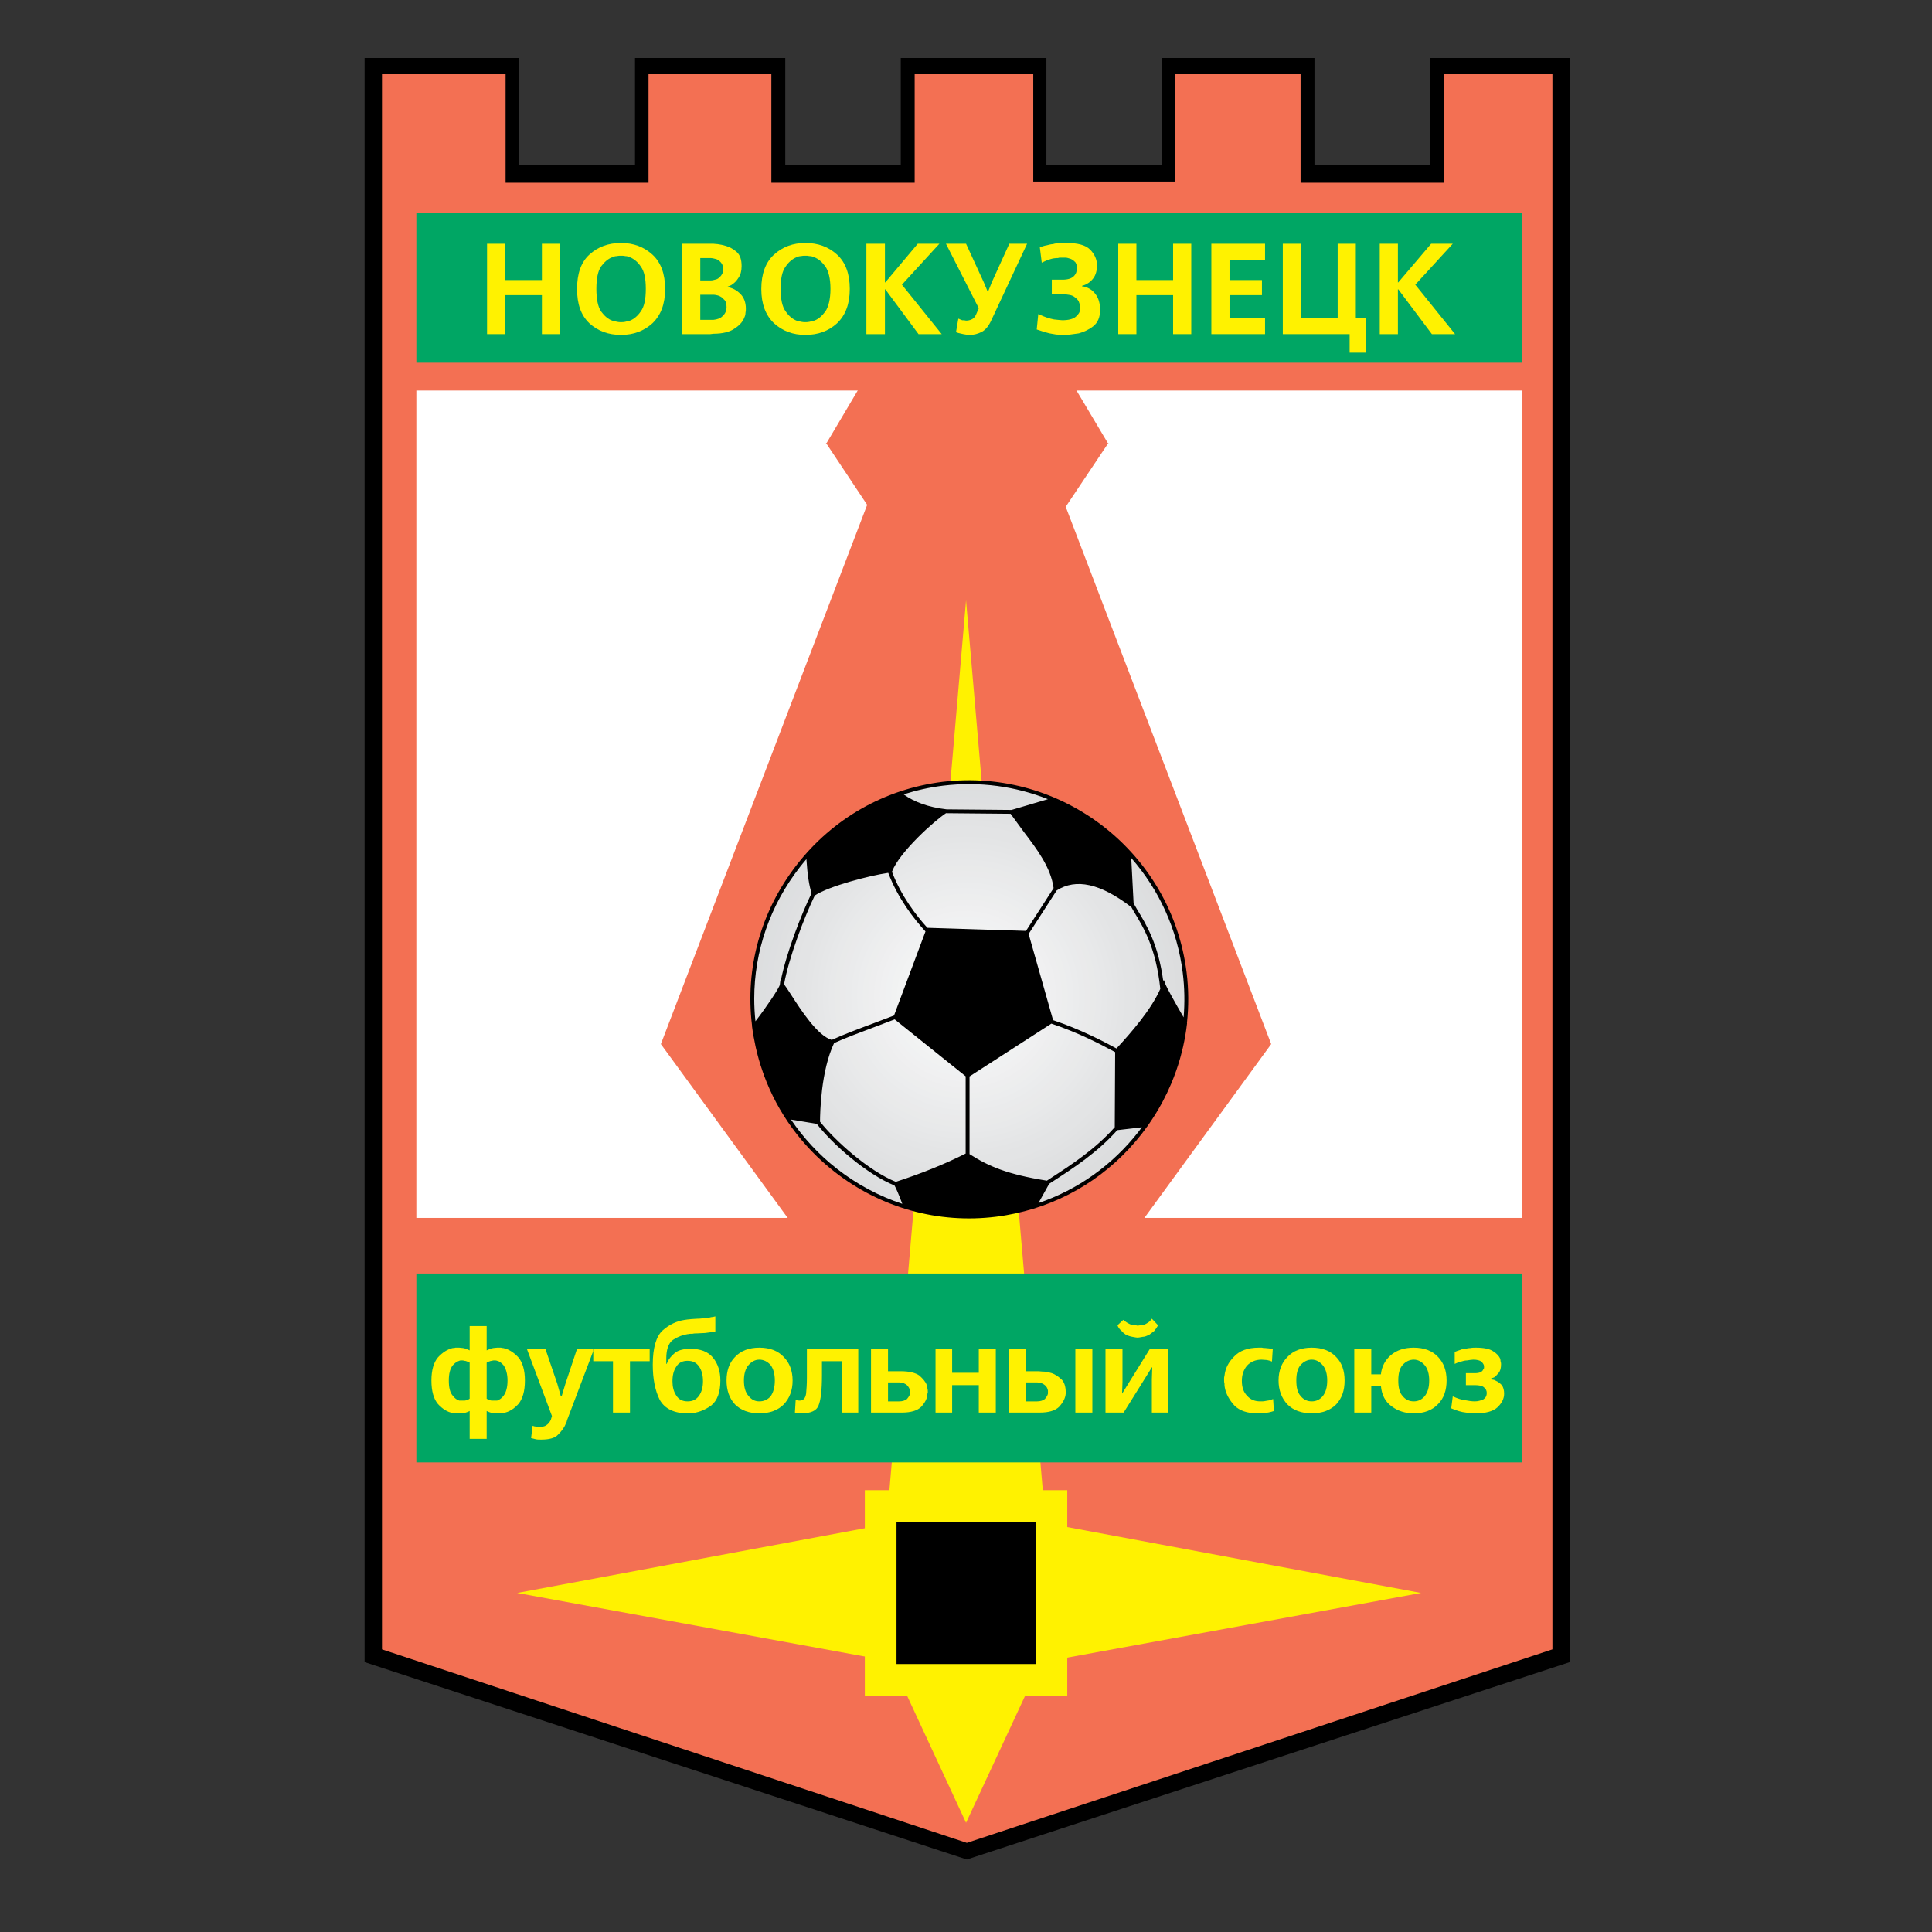 <?xml version="1.0" encoding="iso-8859-1"?>
<!-- Generator: Adobe Illustrator 24.0.1, SVG Export Plug-In . SVG Version: 6.00 Build 0)  -->
<svg version="1.1" id="Layer_1" xmlns="http://www.w3.org/2000/svg" xmlns:xlink="http://www.w3.org/1999/xlink" x="0px" y="0px"
	 viewBox="0 0 660 660" style="enable-background:new 0 0 660 660;" xml:space="preserve">
<rect x="0" y="0" width="660" height="660" fill="#333333" stroke="none"/>
<path style="fill:#FFFFFF;" d="M347.165,411.253c0-7.175-5.585-12.754-12.766-12.754c-7.182,0-12.765,5.579-12.765,12.754
	c0,6.382,5.583,12.766,12.765,12.766C341.58,424.018,347.165,417.635,347.165,411.253z"/>
<polygon points="124.551,567.796 330.28,635.229 536.275,567.796 536.275,19.8 488.502,19.8 488.502,56.483 449.045,56.483 
	449.045,19.8 397.047,19.8 397.047,56.483 357.465,56.483 357.465,19.8 307.715,19.8 307.715,56.483 268.258,56.483 268.258,19.8 
	216.923,19.8 216.923,56.483 177.336,56.483 177.336,19.8 124.551,19.8 "/>
<polygon style="fill:#F37053;" points="130.491,563.445 330.28,629.548 530.332,563.445 530.332,25.342 493.255,25.342 
	493.255,62.42 444.298,62.42 444.298,25.342 401.41,25.342 401.41,62.023 352.975,62.023 352.975,25.342 312.465,25.342 
	312.465,62.42 263.508,62.42 263.508,25.342 221.544,25.342 221.544,62.42 172.718,62.42 172.718,25.342 130.491,25.342 "/>
<rect x="142.234" y="133.411" style="fill:#FFFFFF;" width="377.802" height="282.644"/>
<polygon style="fill:#F37053;" points="282.377,151.355 282.116,151.355 282.244,151.489 282.116,151.622 282.377,151.622 
	296.235,172.47 225.766,356.673 225.766,356.673 225.766,356.673 330.015,499.576 434.26,356.673 434.26,356.673 434.26,356.673 
	364.064,173.128 378.44,151.622 378.71,151.622 378.579,151.489 378.71,151.355 378.44,151.355 330.28,70.47 "/>
<polygon style="fill:#FFF200;" points="302.832,520.688 176.677,544.176 304.415,567.532 330.015,622.691 355.482,567.927 
	485.467,544.176 357.202,520.294 330.015,205.062 "/>
<rect x="295.442" y="509.077" style="fill:#FFF200;" width="69.151" height="70.329"/>
<rect x="306.263" y="520.028" width="47.506" height="48.429"/>
<rect x="142.234" y="72.712" style="fill:#00A664;" width="377.802" height="51.197"/>
<rect x="142.234" y="435.052" style="fill:#00A664;" width="377.802" height="64.524"/>
<path style="fill:#FFF200;" d="M235.929,460.782c-0.396,0-0.661,0-1.056,0c-1.715,0.132-3.167,0.528-4.225,1.321
	c-1.319,1.059-2.11,2.111-2.638,3.168c0,0.133-0.132,0.259-0.132,0.391c0,0.139-0.133,0.139-0.133,0.271h-0.132v-1.85
	c0-3.169,0.793-5.277,2.244-6.331c1.584-1.057,3.301-1.718,5.016-1.983c0.13,0,0.13,0,0.13,0c0.529-0.132,1.057-0.132,1.583-0.132
	c0.53-0.131,1.058-0.131,1.584-0.131c0.793,0,1.584-0.132,2.641-0.132c1.055-0.133,2.241-0.265,3.56-0.529v-5.146
	c-0.527,0.133-1.055,0.266-1.451,0.266c-0.525,0.132-0.923,0.263-1.319,0.263c-0.528,0-0.923,0.132-1.452,0.132
	c-0.395,0-0.921,0.133-1.451,0.133h-0.131c-0.132,0-0.132,0-0.265,0c-0.658,0-1.451,0.131-2.112,0.131
	c-0.394,0-0.792,0.133-1.318,0.133c-0.263,0-0.66,0.131-0.924,0.131c-2.772,0.397-5.28,1.582-7.522,3.558
	c-2.24,1.985-3.431,5.938-3.431,11.745c0,4.885,0.792,8.846,2.376,12.008c1.715,3.04,4.88,4.62,9.501,4.62c0.13,0,0.13,0,0.13,0
	c0.131,0,0.265,0,0.396,0c0,0,0.133,0,0.265,0c2.639-0.13,5.015-1.058,7.257-2.637c2.113-1.718,3.169-4.483,3.169-8.577
	c0-3.035-0.792-5.673-2.508-7.783C241.866,461.707,239.228,460.782,235.929,460.782z M238.83,476.751
	c-0.924,1.315-2.112,1.977-3.958,1.977c-1.715,0-3.034-0.663-3.828-1.977c-0.926-1.317-1.319-3.036-1.319-4.887
	c0-1.971,0.394-3.69,1.319-5.012c0.794-1.322,2.113-1.977,3.828-1.977c1.846,0,3.033,0.655,3.958,1.977
	c0.924,1.322,1.319,3.04,1.319,5.012C240.149,473.715,239.754,475.434,238.83,476.751z"/>
<path style="fill:#FFF200;" d="M259.416,460.384c-3.561,0-6.333,1.059-8.312,3.173c-1.981,1.972-2.903,4.748-2.903,8.047
	c0,3.3,0.921,6.066,2.903,8.181c1.979,1.976,4.75,3.033,8.312,3.033c3.563,0,6.334-1.058,8.313-3.033
	c1.981-2.115,3.037-4.749,3.037-8.181c0-3.299-1.056-6.075-3.037-8.047C265.75,461.443,262.979,460.384,259.416,460.384z
	 M263.244,477.016c-1.055,1.183-2.374,1.712-3.828,1.712c-1.452,0-2.638-0.529-3.695-1.846c-1.055-1.184-1.583-2.903-1.583-5.277
	c0-2.242,0.528-4.092,1.583-5.282c1.057-1.184,2.243-1.844,3.695-1.844c1.454,0,2.773,0.661,3.828,1.844
	c0.923,1.19,1.451,3.04,1.451,5.282C264.694,473.979,264.167,475.699,263.244,477.016z"/>
<path style="fill:#FFF200;" d="M482.955,460.384c-3.161,0-5.674,0.794-7.783,2.512c-1.978,1.713-3.168,3.956-3.433,6.6h-3.294
	v-8.714h-5.804v21.774h5.804v-9.105h3.294c0.265,3.034,1.455,5.409,3.696,6.996c2.11,1.579,4.621,2.372,7.52,2.372
	c3.57,0,6.334-1.058,8.317-3.167c1.983-1.981,2.903-4.747,2.903-8.047c0-3.299-0.92-5.943-2.903-8.047
	C489.289,461.443,486.524,460.384,482.955,460.384z M486.656,477.016c-1.058,1.183-2.248,1.712-3.702,1.712
	c-1.449,0-2.765-0.529-3.822-1.846c-1.059-1.184-1.454-2.903-1.454-5.277c0-2.242,0.395-4.092,1.454-5.282
	c1.057-1.184,2.374-1.844,3.822-1.844c1.454,0,2.644,0.661,3.702,1.844c1.053,1.19,1.581,3.04,1.581,5.282
	C488.237,473.979,487.709,475.699,486.656,477.016z"/>
<path style="fill:#FFF200;" d="M434.524,478.065c-0.265,0.133-0.528,0.133-0.792,0.265c-0.391,0.133-0.92,0.133-1.448,0.265
	c-0.53,0.133-1.052,0.133-1.713,0.133c-1.85,0-3.3-0.529-4.489-1.846c-1.318-1.316-1.846-3.035-1.846-5.144
	c0-1.977,0.528-3.696,1.712-5.151c1.19-1.316,2.902-2.109,5.019-2.109c0.661,0,1.189,0.131,1.844,0.131
	c0.529,0.132,1.185,0.265,1.712,0.529l0.267-4.226c-0.398,0-0.794-0.132-1.185-0.265c-0.529,0-0.926-0.132-1.322-0.132
	c-0.396,0-0.787,0-1.185-0.133c-0.395,0-0.793,0-1.058,0c-3.829,0-6.598,1.059-8.451,3.042c-1.97,1.978-3.027,4.087-3.292,6.592
	c0,0.132-0.131,0.398-0.131,0.663c0,0.265,0,0.528,0,0.793c0,0.39,0,0.787,0.131,1.184c0,0.529,0,0.927,0.132,1.455
	c0.397,2.11,1.588,4.219,3.293,6.07c1.72,1.719,4.358,2.637,7.79,2.637c0.528,0,1.322,0,2.24-0.13c1.058,0,2.242-0.265,3.433-0.663
	l-0.265-4.092C434.922,477.934,434.791,477.934,434.524,478.065z"/>
<path style="fill:#FFF200;" d="M448.119,460.384c-3.563,0-6.334,1.059-8.309,3.173c-1.979,1.972-3.036,4.748-3.036,8.047
	c0,3.3,1.057,6.066,3.036,8.181c1.976,1.976,4.747,3.033,8.309,3.033c3.566,0,6.337-1.058,8.319-3.033
	c1.976-2.115,2.897-4.749,2.897-8.181c0-3.299-0.92-6.075-2.897-8.047C454.456,461.443,451.685,460.384,448.119,460.384z
	 M451.816,477.016c-1.058,1.183-2.242,1.712-3.697,1.712c-1.454,0-2.77-0.529-3.821-1.846c-1.058-1.184-1.455-2.903-1.455-5.277
	c0-2.242,0.397-4.092,1.455-5.282c1.051-1.184,2.368-1.844,3.821-1.844c1.455,0,2.639,0.661,3.697,1.844
	c1.053,1.19,1.581,3.04,1.581,5.282C453.396,473.979,452.869,475.699,451.816,477.016z"/>
<path style="fill:#FFF200;" d="M197.13,460.782l-3.956,11.875l-1.319,4.358h-0.265l-1.188-4.227l-4.093-12.007h-6.334l8.578,22.957
	l-0.395,1.324c-0.398,0.793-0.924,1.454-1.584,1.85c-0.531,0.398-1.319,0.522-2.507,0.522c-0.265,0-0.661,0-1.057-0.124
	c-0.394,0-0.791-0.133-1.056-0.265l-0.528,4.218c0.528,0.133,1.058,0.265,1.584,0.397c0.528,0.132,1.19,0.132,1.847,0.132
	c2.771,0,4.753-0.529,5.807-1.72c1.19-1.183,2.112-2.368,2.642-3.82c0-0.133,0.128-0.266,0.262-0.53c0-0.132,0.13-0.395,0.13-0.528
	l8.975-23.668v-0.745H197.13z"/>
<polygon style="fill:#FFF200;" points="202.807,461.178 202.672,461.527 202.672,465.006 202.807,465.006 209.402,465.006 
	209.402,482.556 215.209,482.556 215.209,465.006 221.938,465.006 221.938,460.782 202.935,460.782 "/>
<path style="fill:#FFF200;" d="M171.927,460.517c-0.265,0-0.528,0-0.793-0.133c-0.265,0-0.525,0-0.791,0c-0.263,0-0.395,0-0.528,0
	c-0.396,0-0.923,0.133-1.319,0.133c-0.792,0.132-1.451,0.396-2.244,0.793v-8.311h-5.807v8.311c-0.79-0.397-1.452-0.661-2.241-0.793
	c-0.397,0-0.926-0.133-1.323-0.133c-0.129,0-0.394,0-0.525,0c-0.267,0-0.53,0-0.794,0c-0.261,0.133-0.658,0.133-0.922,0.133
	c-1.717,0.396-3.433,1.454-5.017,3.174c-1.451,1.713-2.24,4.352-2.24,7.914c0,3.697,0.79,6.329,2.24,8.047
	c1.584,1.719,3.299,2.772,5.017,3.036c0.264,0,0.661,0.13,0.922,0.13c0.265,0,0.528,0,0.794,0c0.265,0,0.396,0,0.525,0
	c0.661,0,1.19,0,1.717-0.13c0.66-0.133,1.319-0.397,1.847-0.663v9.503h5.807v-9.503c0.528,0.265,1.189,0.53,1.847,0.663
	c0.53,0.13,1.058,0.13,1.716,0.13c0.133,0,0.265,0,0.528,0c0.266,0,0.526,0,0.791,0c0.265,0,0.528-0.13,0.793-0.13
	c1.846-0.265,3.561-1.317,5.145-3.036c1.451-1.718,2.244-4.351,2.244-8.047c0-3.563-0.793-6.201-2.244-7.914
	C175.488,461.971,173.772,460.913,171.927,460.517z M160.445,477.802c-0.133,0.132-0.265,0.132-0.396,0.263
	c-0.131,0-0.265,0.133-0.393,0.133c-0.265,0.132-0.663,0.265-1.058,0.265c-0.265,0-0.658,0-0.924,0c-0.265,0-0.528,0-0.792,0
	c-0.792-0.265-1.581-0.792-2.241-1.712c-0.927-1.052-1.319-2.771-1.319-5.146c0-2.242,0.393-3.96,1.319-5.151
	c0.661-0.793,1.45-1.315,2.241-1.58c0.265-0.133,0.528-0.133,0.792-0.133c0.266,0,0.66,0,0.924,0.133
	c0.395,0,0.793,0.132,1.058,0.265c0.128,0,0.262,0,0.393,0.132c0.132,0,0.264,0.133,0.396,0.259V477.802z M172.06,476.751
	c-0.661,0.92-1.451,1.448-2.245,1.712c-0.265,0-0.658,0-0.923,0c-0.263,0-0.528,0-0.926,0c-0.263,0-0.657-0.133-0.921-0.265
	c-0.133,0-0.265-0.133-0.398-0.133c-0.131-0.131-0.263-0.131-0.395-0.263V465.53c0.132-0.125,0.264-0.259,0.395-0.259
	c0.133-0.132,0.265-0.132,0.398-0.132c0.265-0.133,0.658-0.265,0.921-0.265c0.398-0.133,0.663-0.133,0.926-0.133
	c0.265,0,0.658,0,0.923,0.133c0.794,0.132,1.584,0.787,2.245,1.58c0.79,1.19,1.319,2.909,1.319,5.151
	C173.379,473.979,172.85,475.699,172.06,476.751z"/>
<path style="fill:#FFF200;" d="M384.518,455.901c0.785,0.398,1.579,0.661,2.374,0.793c0.793,0.133,1.322,0.265,1.718,0.265
	c0.396,0,0.924-0.132,1.713-0.265c0.788,0,1.58-0.395,2.374-0.793c0.53-0.396,1.058-0.793,1.587-1.19
	c0.396-0.528,0.926-1.183,1.316-1.976l-2.109-2.243c-0.398,0.529-0.794,1.057-1.324,1.322c-0.529,0.391-1.057,0.656-1.58,0.788
	c-0.398,0.133-0.663,0.133-1.053,0.133c-0.269,0-0.528,0.131-0.924,0.131c-0.133,0-0.396-0.131-0.661-0.131
	c-0.265,0-0.397,0-0.662,0c-0.66-0.133-1.189-0.265-1.85-0.663c-0.528-0.258-1.052-0.656-1.713-1.184l-1.977,1.847
	c0.263,0.793,0.793,1.448,1.321,1.844C383.458,455.109,383.988,455.505,384.518,455.901z"/>
<polygon style="fill:#FFF200;" points="334.369,468.968 325.265,468.968 325.265,460.782 319.59,460.782 319.59,482.556 
	325.265,482.556 325.265,473.186 334.369,473.186 334.369,482.556 340.182,482.556 340.182,460.782 334.369,460.782 "/>
<path style="fill:#FFF200;" d="M359.31,469.1c-0.919-0.265-1.845-0.529-2.638-0.529c-0.926,0-1.454-0.133-1.852-0.133h-0.529h-3.822
	v-7.656h-5.807v21.774h9.628h0.927c3.04,0,5.277-0.655,6.598-1.978c1.322-1.455,2.115-2.907,2.248-4.488c0-0.133,0-0.133,0-0.265
	c0-0.126,0-0.259,0-0.259c0-1.983-0.528-3.438-1.454-4.358C361.553,470.283,360.496,469.496,359.31,469.1z M357.994,475.302
	c0,0,0,0.132,0,0.265c0,0,0,0.132,0,0.259c0,0,0,0.131,0,0.265c-0.133,0.661-0.529,1.19-1.057,1.844
	c-0.663,0.529-1.588,0.794-2.646,0.794c-0.132,0-0.258,0-0.258,0h-3.564v-6.468h3.564c0,0,0.126,0,0.258,0
	c1.19,0,1.983,0.397,2.646,0.926c0.66,0.529,0.924,1.19,1.057,1.851C357.994,475.169,357.994,475.169,357.994,475.302z"/>
<rect x="367.358" y="460.782" style="fill:#FFF200;" width="5.807" height="21.774"/>
<path style="fill:#FFF200;" d="M275.647,469.761c0,0.132,0,0.257,0,0.522c0,0.133,0,0.265,0,0.397c0,2.108-0.131,3.96-0.265,5.409
	c-0.265,1.581-0.921,2.374-2.24,2.374c-0.265,0-0.401,0-0.663-0.133c-0.263,0-0.528-0.132-0.66-0.132l-0.265,4.357
	c0.265,0,0.396,0.133,0.661,0.133c0.263,0,0.396,0.13,0.661,0.13c0.128,0,0.393,0,0.526,0c0.263,0,0.395,0,0.528,0
	c3.035,0,5.015-0.918,5.674-2.637c0.792-1.851,1.188-5.276,1.188-10.421v-4.754h6.73v17.549h5.674v-21.774h-17.55V469.761z"/>
<path style="fill:#FFF200;" d="M513.047,473.186c-0.661-0.661-1.316-1.19-1.978-1.448c-0.396-0.265-0.794-0.402-1.059-0.402
	c-0.395-0.127-0.66-0.127-0.924-0.26c0.131-0.13,0.396-0.13,0.529-0.263c0.263-0.132,0.528-0.132,0.793-0.265
	c0.53-0.398,1.058-0.92,1.58-1.58c0.53-0.663,0.794-1.588,0.794-2.909c0-0.259,0-0.529-0.133-0.788c0-0.396-0.131-0.661-0.131-1.057
	c-0.396-0.921-1.184-1.847-2.507-2.639c-1.189-0.793-3.167-1.191-5.806-1.191c-0.661,0-1.322,0-1.85,0.133
	c-0.662,0-1.19,0.132-1.845,0.265c-0.53,0-1.191,0.132-1.713,0.396c-0.529,0.132-1.19,0.397-1.85,0.661v4.093
	c0.263-0.132,0.66-0.271,0.924-0.402c0.265-0.125,0.529-0.125,0.794-0.259c0.924-0.265,1.712-0.529,2.499-0.529
	c0.926-0.132,1.587-0.263,2.116-0.263c1.321,0,2.242,0.263,2.771,0.661c0.528,0.522,0.792,0.92,0.918,1.448c0,0.131,0,0.131,0,0.131
	c0,0.133,0,0.133,0,0.265c0,0,0,0.133,0,0.396c-0.126,0.133-0.126,0.265-0.257,0.398c-0.133,0.396-0.398,0.66-0.789,0.924
	c-0.528,0.266-1.189,0.397-2.115,0.397h-3.035v4.086h3.035c1.586,0,2.639,0.265,3.161,0.793c0.663,0.529,0.926,1.189,0.926,1.846
	c0,1.057-0.397,1.718-1.183,2.24c-0.921,0.398-1.847,0.663-2.904,0.663c-0.926,0-1.983-0.133-3.299-0.397
	c-1.316-0.132-2.77-0.66-4.226-1.315l-0.528,4.091c1.85,0.794,3.563,1.317,5.018,1.449c1.581,0.263,2.638,0.263,3.299,0.263
	c3.426,0,5.937-0.66,7.392-1.976c1.581-1.455,2.368-3.04,2.368-4.753C513.833,474.905,513.576,473.979,513.047,473.186z"/>
<polygon style="fill:#FFF200;" points="383.327,476.09 383.458,472.129 383.458,460.782 377.653,460.782 377.653,482.556 
	383.855,482.556 393.491,467.117 393.622,467.117 393.491,471.209 393.491,482.556 399.162,482.556 399.162,460.782 
	392.828,460.782 "/>
<path style="fill:#FFF200;" d="M316.555,473.054c-0.394-1.058-1.322-2.108-2.506-3.161c-1.319-0.924-3.431-1.455-6.334-1.455h-0.53
	h-3.826v-7.656h-5.808v21.774h9.634h0.926c3.035,0,5.277-0.655,6.597-1.978c1.319-1.455,2.112-2.907,2.112-4.488
	c0.133-0.133,0.133-0.133,0.133-0.265c0-0.126,0-0.259,0-0.259c0-0.398,0-0.795-0.133-1.19
	C316.82,473.979,316.687,473.584,316.555,473.054z M310.881,475.302c0,0,0,0.132,0,0.265c0,0,0,0.132,0,0.259c0,0,0,0.131,0,0.265
	c-0.131,0.661-0.529,1.19-1.054,1.844c-0.661,0.529-1.587,0.794-2.642,0.794c-0.131,0-0.265,0-0.265,0h-3.561v-6.468h3.561
	c0,0,0.133,0,0.265,0c1.189,0,1.98,0.397,2.642,0.926c0.525,0.529,0.923,1.19,1.054,1.851
	C310.881,475.169,310.881,475.169,310.881,475.302z"/>
<polygon style="fill:#FFF200;" points="172.586,100.818 185.122,100.818 185.122,114.146 191.325,114.146 191.325,83.269 
	185.122,83.269 185.122,95.673 172.586,95.673 172.586,83.269 166.384,83.269 166.384,114.146 172.586,114.146 "/>
<path style="fill:#FFF200;" d="M222.863,86.965c-2.904-2.641-6.463-3.961-10.69-3.961c-4.355,0-7.915,1.319-10.82,3.961
	c-2.904,2.638-4.223,6.596-4.223,11.74c0,5.147,1.319,8.973,4.223,11.746c2.906,2.639,6.465,3.958,10.82,3.958
	c4.227,0,7.786-1.319,10.69-3.958c2.903-2.773,4.352-6.599,4.352-11.746C227.216,93.561,225.766,89.603,222.863,86.965z
	 M218.905,106.36c-1.054,1.582-2.377,2.64-3.695,3.166c-0.527,0.131-1.056,0.265-1.584,0.396c-0.526,0.133-1.055,0.133-1.452,0.133
	c-0.393,0-0.922,0-1.451-0.133c-0.528-0.131-1.055-0.265-1.585-0.396c-1.451-0.527-2.638-1.584-3.824-3.166
	c-1.055-1.584-1.584-4.222-1.584-7.655c0-3.561,0.529-6.067,1.584-7.65c1.186-1.585,2.374-2.641,3.824-3.167
	c0.529-0.265,1.056-0.396,1.585-0.396c0.529-0.133,1.058-0.133,1.451-0.133c0.398,0,0.926,0,1.452,0.133
	c0.528,0,1.057,0.132,1.584,0.396c1.319,0.526,2.641,1.582,3.695,3.167c1.186,1.584,1.714,4.089,1.714,7.65
	C220.619,102.138,220.091,104.776,218.905,106.36z"/>
<path style="fill:#FFF200;" d="M243.715,114.014c3.167,0,5.672-0.66,7.125-1.717c1.715-1.055,2.901-2.374,3.431-3.825
	c0.265-0.529,0.396-1.054,0.396-1.584c0.129-0.528,0.129-1.054,0.129-1.452c0-2.112-0.657-3.827-1.844-5.015
	c-1.319-1.32-2.771-2.11-4.619-2.373c0.262-0.133,0.527-0.266,0.923-0.398c0.265-0.132,0.661-0.265,0.924-0.525
	c0.792-0.529,1.452-1.19,2.11-2.245c0.661-0.923,1.055-2.242,1.055-3.958c0-2.245-0.525-3.827-1.713-4.883
	c-1.19-1.055-2.509-1.716-3.959-2.112c-0.791-0.262-1.717-0.394-2.509-0.527c-0.528,0-1.054-0.132-1.449-0.132
	c-0.265,0-0.398,0-0.663,0h-10.027v30.877h9.631C243.052,114.146,243.317,114.014,243.715,114.014z M239.228,88.151h2.77
	c0.658,0,1.188,0,1.717,0.13c0.657,0.133,1.186,0.265,1.583,0.528c0.792,0.531,1.187,1.059,1.451,1.585
	c0.133,0.265,0.133,0.529,0.265,0.79c0,0.265,0,0.531,0,0.794c0,0.132,0,0.396,0,0.794c-0.132,0.26-0.132,0.527-0.396,0.921
	c-0.263,0.53-0.661,0.923-1.32,1.451c-0.396,0.266-0.926,0.398-1.583,0.529c-0.398,0.13-0.927,0.13-1.452,0.13h-3.035V88.151z
	 M239.228,100.686h3.428c0.265,0,0.661,0,1.059,0c0.525,0,1.054,0.133,1.583,0.264c0.792,0.265,1.451,0.659,1.981,1.32
	c0.658,0.53,0.923,1.452,0.923,2.638c0,1.319-0.528,2.376-1.453,3.166c-0.659,0.663-1.714,1.055-3.034,1.188
	c-0.265,0-0.663,0-1.059,0h-3.428V100.686z"/>
<path style="fill:#FFF200;" d="M275.118,114.409c4.356,0,7.919-1.319,10.822-3.958c2.903-2.773,4.355-6.599,4.355-11.746
	c0-5.144-1.452-9.102-4.355-11.74c-2.903-2.641-6.466-3.961-10.822-3.961c-4.221,0-7.786,1.319-10.687,3.961
	c-2.903,2.638-4.355,6.596-4.355,11.74c0,5.147,1.452,8.973,4.355,11.746C267.332,113.09,270.897,114.409,275.118,114.409z
	 M268.39,91.055c1.057-1.585,2.376-2.641,3.695-3.167c0.528-0.265,1.058-0.396,1.582-0.396c0.529-0.133,1.056-0.133,1.451-0.133
	c0.529,0,0.926,0,1.452,0.133c0.53,0,1.055,0.132,1.584,0.396c1.452,0.526,2.639,1.582,3.828,3.167
	c1.055,1.584,1.717,4.089,1.717,7.65c0,3.433-0.663,6.071-1.717,7.655c-1.189,1.582-2.376,2.64-3.828,3.166
	c-0.529,0.131-1.054,0.265-1.584,0.396c-0.526,0.133-0.923,0.133-1.452,0.133c-0.395,0-0.921,0-1.451-0.133
	c-0.525-0.131-1.055-0.265-1.582-0.396c-1.319-0.527-2.638-1.584-3.695-3.166c-1.189-1.584-1.714-4.222-1.714-7.655
	C266.676,95.144,267.201,92.638,268.39,91.055z"/>
<polygon style="fill:#FFF200;" points="302.305,98.838 302.434,98.838 313.785,114.146 321.703,114.146 308.111,97.254 
	320.909,83.269 313.521,83.269 302.434,96.464 302.305,96.464 302.305,83.269 295.971,83.269 295.971,114.146 302.305,114.146 "/>
<path style="fill:#FFF200;" d="M333.446,107.418c-0.396,0.921-0.923,1.448-1.584,1.711c-0.525,0.265-1.188,0.398-1.847,0.398
	c-0.262,0-0.529-0.133-0.66-0.133c-0.263,0-0.528,0-0.659,0c-0.265-0.132-0.394-0.132-0.661-0.265
	c-0.262-0.129-0.526-0.263-0.658-0.263l-0.793,4.618c0.134,0,0.266,0.133,0.395,0.133c0.133,0,0.265,0.133,0.398,0.133
	c0.528,0.132,1.055,0.265,1.715,0.396c0.661,0.131,1.451,0.263,2.245,0.263c1.448,0,2.77-0.395,4.089-1.055
	c1.188-0.66,2.243-1.848,3.167-3.828l12.274-26.258h-6.072l-5.938,13.062l-1.322,3.301h-0.131l-1.317-3.168l-6.072-13.195h-6.861
	l11.215,22.035L333.446,107.418z"/>
<path style="fill:#FFF200;" d="M369.606,97.782V97.65c1.58-0.396,2.904-1.319,3.822-2.507c0.926-1.186,1.322-2.77,1.322-4.485
	c0-1.982-0.793-3.829-2.374-5.41c-1.58-1.584-4.357-2.245-8.047-2.245c-0.926,0-1.718,0-2.381,0
	c-0.793,0.132-1.579,0.132-2.241,0.396c-0.788,0-1.449,0.265-2.111,0.398c-0.793,0.129-1.585,0.393-2.378,0.657l0.659,5.278
	c1.059-0.526,1.983-0.924,2.904-1.188c0.795-0.265,1.714-0.395,2.639-0.395c0.263-0.13,0.528-0.13,0.793-0.13
	c0.265,0,0.529,0,0.794,0c0.265,0,0.53,0,0.924,0c0.524,0,0.92,0.13,1.324,0.26c0.655,0.133,1.309,0.528,1.838,1.059
	c0.529,0.393,0.794,1.186,0.794,2.241c0,1.057-0.265,1.98-1.057,2.77c-0.789,0.793-2.104,1.19-3.823,1.19h-3.697v5.012h3.697
	c1.978,0,3.292,0.265,4.086,0.925c0.926,0.66,1.454,1.321,1.587,1.979c0.131,0.395,0.265,0.66,0.265,0.926c0,0.393,0,0.658,0,0.921
	v0.132c0,0.133,0,0.133,0,0.265c0,0.923-0.529,1.717-1.455,2.507c-0.926,0.793-2.505,1.186-4.616,1.186
	c-0.397,0-1.454-0.132-2.77-0.265c-1.454-0.263-3.167-0.79-5.415-1.844l-0.529,5.277c0.926,0.264,1.587,0.528,2.379,0.792
	c0.663,0.129,1.322,0.395,1.978,0.527c0.793,0.133,1.455,0.265,2.242,0.396c0.794,0,1.587,0.132,2.512,0.132
	c0.66,0,1.454,0,2.373-0.132c0.92-0.131,1.979-0.263,2.903-0.396c1.851-0.527,3.559-1.319,5.013-2.506
	c1.455-1.188,2.248-3.036,2.248-5.412c0-2.374-0.528-4.218-1.719-5.674C373.038,98.97,371.584,98.048,369.606,97.782z"/>
<polygon style="fill:#FFF200;" points="400.75,95.673 388.213,95.673 388.213,83.269 382.01,83.269 382.01,114.146 388.213,114.146 
	388.213,100.818 400.75,100.818 400.75,114.146 406.952,114.146 406.952,83.269 400.75,83.269 "/>
<polygon style="fill:#FFF200;" points="432.157,108.604 420.019,108.604 420.019,100.818 431.1,100.818 431.1,95.673 
	420.019,95.673 420.019,88.809 432.157,88.809 432.157,83.269 413.815,83.269 413.815,114.146 432.157,114.146 "/>
<polygon style="fill:#FFF200;" points="466.728,120.48 466.728,108.604 463.17,108.604 463.17,83.269 456.967,83.269 
	456.967,108.604 444.423,108.604 444.423,83.269 438.227,83.269 438.227,114.146 461.054,114.146 461.054,120.48 "/>
<polygon style="fill:#FFF200;" points="477.545,98.838 477.679,98.838 489.157,114.146 497.079,114.146 483.482,97.254 
	496.284,83.269 488.899,83.269 477.679,96.464 477.545,96.464 477.545,83.269 471.344,83.269 471.344,114.146 477.545,114.146 "/>
<g>
	<defs>
		<path id="SVGID_1_" d="M404.974,341.368c0,40.838-33.083,73.942-73.901,73.942c-40.818,0-73.903-33.104-73.903-73.942
			c0-40.837,33.085-73.941,73.903-73.941C371.891,267.427,404.974,300.531,404.974,341.368z"/>
	</defs>
	<clipPath id="SVGID_2_">
		<use xlink:href="#SVGID_1_"  style="overflow:visible;"/>
	</clipPath>
	<g style="clip-path:url(#SVGID_2_);">
		<polyline style="fill:#DCDDDE;" points="254.272,264.529 407.874,264.529 407.874,418.21 254.272,418.21 254.272,264.529 		"/>
		<path style="fill:#DCDDDE;" d="M403.649,340.333c0,40.813-33.089,73.902-73.901,73.902s-73.901-33.09-73.901-73.902
			s33.089-73.901,73.901-73.901S403.649,299.521,403.649,340.333"/>
		<g>
			<path style="fill:#DDDEDF;" d="M401.702,340.333c0,39.737-32.217,71.954-71.954,71.954c-39.737,0-71.954-32.217-71.954-71.954
				c0-39.736,32.217-71.953,71.954-71.953C369.484,268.38,401.702,300.598,401.702,340.333"/>
			<path style="fill:#DDDFE0;" d="M399.754,340.333c0,38.661-31.345,70.006-70.006,70.006c-38.672,0-70.017-31.345-70.017-70.006
				c0-38.66,31.345-70.006,70.017-70.006C368.409,270.328,399.754,301.673,399.754,340.333"/>
			<path style="fill:#DEDFE1;" d="M397.817,340.333c0,37.597-30.484,68.07-68.07,68.07c-37.596,0-68.07-30.473-68.07-68.07
				c0-37.596,30.474-68.07,68.07-68.07C367.333,272.264,397.817,302.737,397.817,340.333"/>
			<path style="fill:#DFE0E1;" d="M395.87,340.333c0,36.521-29.602,66.123-66.122,66.123c-36.521,0-66.122-29.602-66.122-66.123
				c0-36.52,29.601-66.121,66.122-66.121C366.269,274.212,395.87,303.813,395.87,340.333"/>
			<path style="fill:#E0E1E2;" d="M393.922,340.333c0,35.445-28.729,64.174-64.174,64.174c-35.444,0-64.174-28.729-64.174-64.174
				c0-35.444,28.73-64.174,64.174-64.174C365.193,276.159,393.922,304.889,393.922,340.333"/>
			<path style="fill:#E1E2E3;" d="M391.974,340.333c0,34.37-27.858,62.238-62.227,62.238c-34.369,0-62.238-27.869-62.238-62.238
				c0-34.369,27.869-62.237,62.238-62.237C364.116,278.096,391.974,305.965,391.974,340.333"/>
			<path style="fill:#E2E3E4;" d="M390.038,340.333c0,33.293-26.997,60.29-60.29,60.29c-33.293,0-60.29-26.997-60.29-60.29
				c0-33.293,26.997-60.29,60.29-60.29C363.04,280.043,390.038,307.04,390.038,340.333"/>
			<path style="fill:#E3E4E5;" d="M388.09,340.333c0,32.217-26.126,58.343-58.343,58.343c-32.217,0-58.342-26.126-58.342-58.343
				c0-32.217,26.125-58.342,58.342-58.342C361.965,281.992,388.09,308.116,388.09,340.333"/>
			<path style="fill:#E3E4E5;" d="M386.142,340.333c0,31.153-25.242,56.395-56.395,56.395c-31.152,0-56.405-25.241-56.405-56.395
				c0-31.153,25.253-56.395,56.405-56.395C360.9,283.939,386.142,309.181,386.142,340.333"/>
			<path style="fill:#E4E5E6;" d="M384.206,340.333c0,30.077-24.381,54.458-54.458,54.458c-30.077,0-54.458-24.381-54.458-54.458
				c0-30.077,24.381-54.457,54.458-54.457C359.825,285.876,384.206,310.256,384.206,340.333"/>
			<path style="fill:#E5E6E7;" d="M382.258,340.333c0,29.001-23.509,52.51-52.51,52.51c-29.001,0-52.51-23.509-52.51-52.51
				c0-29.001,23.509-52.51,52.51-52.51C358.749,287.823,382.258,311.332,382.258,340.333"/>
			<path style="fill:#E6E7E8;" d="M380.31,340.333c0,27.926-22.637,50.563-50.563,50.563c-27.925,0-50.562-22.637-50.562-50.563
				c0-27.925,22.637-50.562,50.562-50.562C357.673,289.771,380.31,312.409,380.31,340.333"/>
			<path style="fill:#E7E8E9;" d="M378.362,340.333c0,26.85-21.765,48.615-48.615,48.615c-26.849,0-48.615-21.765-48.615-48.615
				c0-26.849,21.766-48.615,48.615-48.615C356.598,291.719,378.362,313.484,378.362,340.333"/>
			<path style="fill:#E8E9EA;" d="M376.415,340.333c0,25.775-20.893,46.679-46.667,46.679c-25.785,0-46.678-20.904-46.678-46.679
				c0-25.773,20.893-46.678,46.678-46.678C355.521,293.656,376.415,314.56,376.415,340.333"/>
			<path style="fill:#E9EAEA;" d="M374.478,340.333c0,24.71-20.033,44.73-44.73,44.73c-24.71,0-44.73-20.021-44.73-44.73
				c0-24.709,20.021-44.73,44.73-44.73C354.445,295.603,374.478,315.625,374.478,340.333"/>
			<path style="fill:#EAEAEB;" d="M372.531,340.333c0,23.634-19.149,42.783-42.783,42.783c-23.633,0-42.782-19.15-42.782-42.783
				c0-23.633,19.149-42.782,42.782-42.782C353.382,297.551,372.531,316.7,372.531,340.333"/>
			<path style="fill:#EAEBEC;" d="M370.583,340.333c0,22.558-18.278,40.835-40.835,40.835c-22.558,0-40.846-18.277-40.846-40.835
				c0-22.558,18.288-40.835,40.846-40.835C352.305,299.499,370.583,317.776,370.583,340.333"/>
			<path style="fill:#EBECED;" d="M368.646,340.333c0,21.482-17.417,38.899-38.899,38.899c-21.482,0-38.899-17.417-38.899-38.899
				c0-21.482,17.417-38.898,38.899-38.898C351.229,301.435,368.646,318.852,368.646,340.333"/>
			<path style="fill:#ECEDEE;" d="M366.698,340.333c0,20.406-16.544,36.952-36.951,36.952c-20.406,0-36.951-16.545-36.951-36.952
				c0-20.406,16.544-36.951,36.951-36.951C350.154,303.383,366.698,319.927,366.698,340.333"/>
			<path style="fill:#EDEEEE;" d="M364.751,340.333c0,19.331-15.673,35.004-35.003,35.004c-19.331,0-35.003-15.673-35.003-35.004
				c0-19.329,15.672-35.002,35.003-35.002C349.078,305.331,364.751,321.004,364.751,340.333"/>
			<path style="fill:#EEEEEF;" d="M362.803,340.333c0,18.255-14.801,33.067-33.056,33.067c-18.266,0-33.066-14.812-33.066-33.067
				c0-18.254,14.801-33.066,33.066-33.066C348.002,307.267,362.803,322.079,362.803,340.333"/>
			<path style="fill:#EFEFF0;" d="M360.867,340.333c0,17.19-13.94,31.119-31.119,31.119c-17.19,0-31.119-13.929-31.119-31.119
				c0-17.19,13.929-31.119,31.119-31.119C346.927,309.214,360.867,323.143,360.867,340.333"/>
			<path style="fill:#F0F0F1;" d="M358.918,340.333c0,16.115-13.056,29.171-29.171,29.171c-16.114,0-29.171-13.056-29.171-29.171
				c0-16.114,13.057-29.171,29.171-29.171C345.862,311.163,358.918,324.22,358.918,340.333"/>
			<path style="fill:#F0F1F2;" d="M356.971,340.333c0,15.039-12.185,27.224-27.224,27.224c-15.038,0-27.234-12.185-27.234-27.224
				c0-15.038,12.196-27.223,27.234-27.223C344.787,313.111,356.971,325.295,356.971,340.333"/>
			<path style="fill:#F1F2F2;" d="M355.035,340.333c0,13.963-11.325,25.288-25.288,25.288s-25.287-11.324-25.287-25.288
				c0-13.962,11.324-25.287,25.287-25.287S355.035,326.371,355.035,340.333"/>
			<path style="fill:#F2F3F3;" d="M353.087,340.333c0,12.888-10.453,23.339-23.339,23.339c-12.887,0-23.339-10.452-23.339-23.339
				c0-12.887,10.453-23.339,23.339-23.339C342.634,316.994,353.087,327.447,353.087,340.333"/>
			<path style="fill:#F3F4F4;" d="M351.139,340.333c0,11.811-9.58,21.392-21.391,21.392c-11.811,0-21.391-9.581-21.391-21.392
				c0-11.811,9.58-21.391,21.391-21.391C341.559,318.942,351.139,328.522,351.139,340.333"/>
			<path style="fill:#F4F4F5;" d="M349.191,340.333c0,10.735-8.709,19.444-19.444,19.444c-10.747,0-19.444-8.709-19.444-19.444
				c0-10.735,8.697-19.443,19.444-19.443C340.483,320.891,349.191,329.598,349.191,340.333"/>
			<path style="fill:#F5F5F6;" d="M347.244,340.333c0,9.671-7.836,17.508-17.496,17.508c-9.671,0-17.507-7.837-17.507-17.508
				s7.836-17.507,17.507-17.507C339.407,322.827,347.244,330.663,347.244,340.333"/>
			<path style="fill:#F6F6F7;" d="M345.307,340.333c0,8.595-6.964,15.56-15.56,15.56c-8.595,0-15.56-6.964-15.56-15.56
				c0-8.595,6.964-15.56,15.56-15.56C338.343,324.774,345.307,331.738,345.307,340.333"/>
			<path style="fill:#F7F7F7;" d="M343.359,340.333c0,7.52-6.092,13.612-13.611,13.612c-7.52,0-13.611-6.093-13.611-13.612
				c0-7.518,6.092-13.611,13.611-13.611C337.267,326.722,343.359,332.815,343.359,340.333"/>
			<path style="fill:#F8F8F8;" d="M341.412,340.333c0,6.444-5.22,11.664-11.664,11.664c-6.443,0-11.675-5.22-11.675-11.664
				c0-6.443,5.232-11.664,11.675-11.664C336.191,328.67,341.412,333.891,341.412,340.333"/>
			<path style="fill:#F9F9F9;" d="M339.476,340.333c0,5.368-4.36,9.728-9.728,9.728c-5.367,0-9.727-4.36-9.727-9.728
				c0-5.367,4.36-9.727,9.727-9.727C335.116,330.606,339.476,334.966,339.476,340.333"/>
			<path style="fill:#FAFAFB;" d="M337.527,340.333c0,4.292-3.488,7.78-7.78,7.78c-4.292,0-7.78-3.487-7.78-7.78
				c0-4.292,3.488-7.78,7.78-7.78C334.04,332.554,337.527,336.042,337.527,340.333"/>
			<path style="fill:#FCFCFC;" d="M335.58,340.333c0,3.216-2.616,5.833-5.832,5.833c-3.227,0-5.832-2.616-5.832-5.833
				c0-3.216,2.605-5.832,5.832-5.832C332.964,334.502,335.58,337.118,335.58,340.333"/>
			<path style="fill:#FDFDFD;" d="M333.632,340.333c0,2.152-1.733,3.896-3.884,3.896c-2.151,0-3.895-1.744-3.895-3.896
				c0-2.151,1.744-3.896,3.895-3.896C331.899,336.438,333.632,338.182,333.632,340.333"/>
		</g>
		<path style="fill:#FFFFFF;" d="M331.696,340.333c0,1.077-0.873,1.948-1.948,1.948c-1.076,0-1.948-0.872-1.948-1.948
			c0-1.076,0.872-1.947,1.948-1.947C330.823,338.386,331.696,339.258,331.696,340.333"/>
	</g>
</g>
<path d="M405.359,332.182c-5.066-40.822-42.455-70.026-83.342-65.1h-0.001c-19.789,2.453-37.481,12.516-49.818,28.343
	c-12.291,15.771-17.716,35.282-15.29,54.947l-0.029,0.037l0.035,0.276c0.276,2.184,0.67,4.33,1.127,6.455
	c0.064,0.295,0.124,0.591,0.19,0.885c0.181,0.806,0.38,1.601,0.592,2.399c0.144,0.556,0.294,1.11,0.454,1.667
	c0.171,0.599,0.348,1.193,0.534,1.788c0.262,0.829,0.539,1.65,0.826,2.467c0.119,0.335,0.233,0.668,0.355,0.999
	c4.736,12.879,12.97,24.243,24.088,32.94c15.789,12.356,35.383,17.813,55.171,15.367c1.143-0.138,2.308-0.313,3.493-0.524
	c0.847-0.143,1.689-0.317,2.537-0.493c0.168-0.035,0.329-0.059,0.505-0.096c17.11-3.665,32.291-13.15,43.248-27.195
	c0.63-0.811,1.237-1.641,1.832-2.47l0.024-0.006l0.157-0.234c0-0.004,0.004-0.012,0.011-0.017c0.265-0.367,0.511-0.741,0.764-1.111
	c0.319-0.464,0.631-0.926,0.932-1.396c0.312-0.468,0.619-0.948,0.92-1.428c0.061-0.1,0.12-0.203,0.18-0.303
	c0.728-1.183,1.425-2.388,2.085-3.602c0.079-0.153,0.157-0.304,0.241-0.455c1.064-1.994,2.033-4.028,2.909-6.096
	c0.024-0.065,0.048-0.129,0.078-0.192c0.53-1.258,1.016-2.534,1.474-3.816c0.072-0.198,0.15-0.399,0.215-0.602
	c0.206-0.577,0.398-1.156,0.585-1.738c0.191-0.602,0.372-1.207,0.552-1.812c0.128-0.44,0.252-0.875,0.372-1.316
	c0.253-0.923,0.487-1.849,0.698-2.777c0.029-0.142,0.065-0.283,0.102-0.42c0.578-2.575,1.028-5.178,1.328-7.798l0.03-0.22
	l-0.042-0.066C406.098,343.782,406.08,337.991,405.359,332.182z M404.343,347.542c-2.939-5.02-5.812-10.262-6.142-11.156
	l-0.625-1.654l-0.181,0.481c-1.694-12.617-5.679-19.168-8.954-24.555l-1.186-2.085l-0.804-15.467
	c9.357,10.68,15.728,24.149,17.596,39.237C404.68,337.444,404.765,342.529,404.343,347.542z M304.767,297.664
	c2.551-6.633,14.502-17.336,18.4-19.861l22.068,0.205l4.501,6.16c4.544,5.979,9.232,12.161,10.193,19.223l-9.43,14.615
	l-33.696-1.059c-3.86-4.238-8.954-10.891-12.096-19.128L304.767,297.664z M278.388,305.892c4.79-3.192,18.87-6.834,25.046-7.709
	c3.304,8.718,8.74,15.702,12.724,20.017l-10.749,28.71l-6.892,2.614c-5.42,2.029-10.598,3.963-14.383,5.727
	c-4.894-1.469-10.506-10.175-13.892-15.446c-1.037-1.611-1.829-2.842-2.397-3.554c1.646-9.145,6.902-22.917,10.485-30.321
	L278.388,305.892z M284.936,356.333c3.711-1.707,8.761-3.597,14.046-5.575l6.659-2.528l24.241,19.446v26.394
	c-7.001,3.544-15.024,6.796-23.86,9.662c-9.309-3.774-20.588-13.893-25.889-20.547C280.145,380.061,280.435,365.809,284.936,356.333
	z M331.206,394.262v-26.54l27.955-18.039c9.351,3.115,16.912,7.105,21.791,9.736l-0.132,25.643
	c-6.695,7.541-14.748,12.776-21.467,17.145l-1.718,1.131C344.105,401.18,337.777,398.458,331.206,394.262z M359.75,348.494
	l-8.355-29.441l9.591-14.869c6.587-4.191,14.845-2.388,25.242,5.512l0.265,0.201l0.818,1.442c3.413,5.617,7.607,12.522,9.063,26.48
	c-3.119,7.087-9.892,14.874-14.965,20.347C376.741,355.648,369.023,351.603,359.75,348.494z M322.178,268.392
	c12.559-1.512,24.783,0.253,35.804,4.619l-12.428,3.68l-22.15-0.203l-0.303-0.037c-5.83-0.686-10.769-2.442-14.407-5.08
	C313.046,269.975,317.55,268.966,322.178,268.392z M273.241,296.236c0.728-0.934,1.475-1.844,2.241-2.737
	c0.35,5.319,0.932,9.143,1.773,11.624c-3.418,7.01-8.639,20.362-10.526,29.904l-0.136-0.14l-0.18,1.481
	c-0.133,1.023-4.549,7.609-8.34,12.518c-0.271-2.572-0.414-5.141-0.414-7.695C257.661,325.001,263.051,309.308,273.241,296.236z
	 M270.218,382.465l8.795,1.455c5.616,7.194,17.146,17.241,26.555,21.052c0.445,0.704,1.521,3.174,2.671,6.273
	c-7.972-2.631-15.521-6.659-22.349-11.993C279.726,394.419,274.476,388.758,270.218,382.465z M388.995,386.534
	c-8.968,11.497-20.82,19.881-34.246,24.449l3.666-6.586l1.659-1.082c6.749-4.388,14.833-9.641,21.606-17.237l5.335-0.625
	l3.053-0.361C389.71,385.572,389.367,386.058,388.995,386.534z"/>
</svg>
